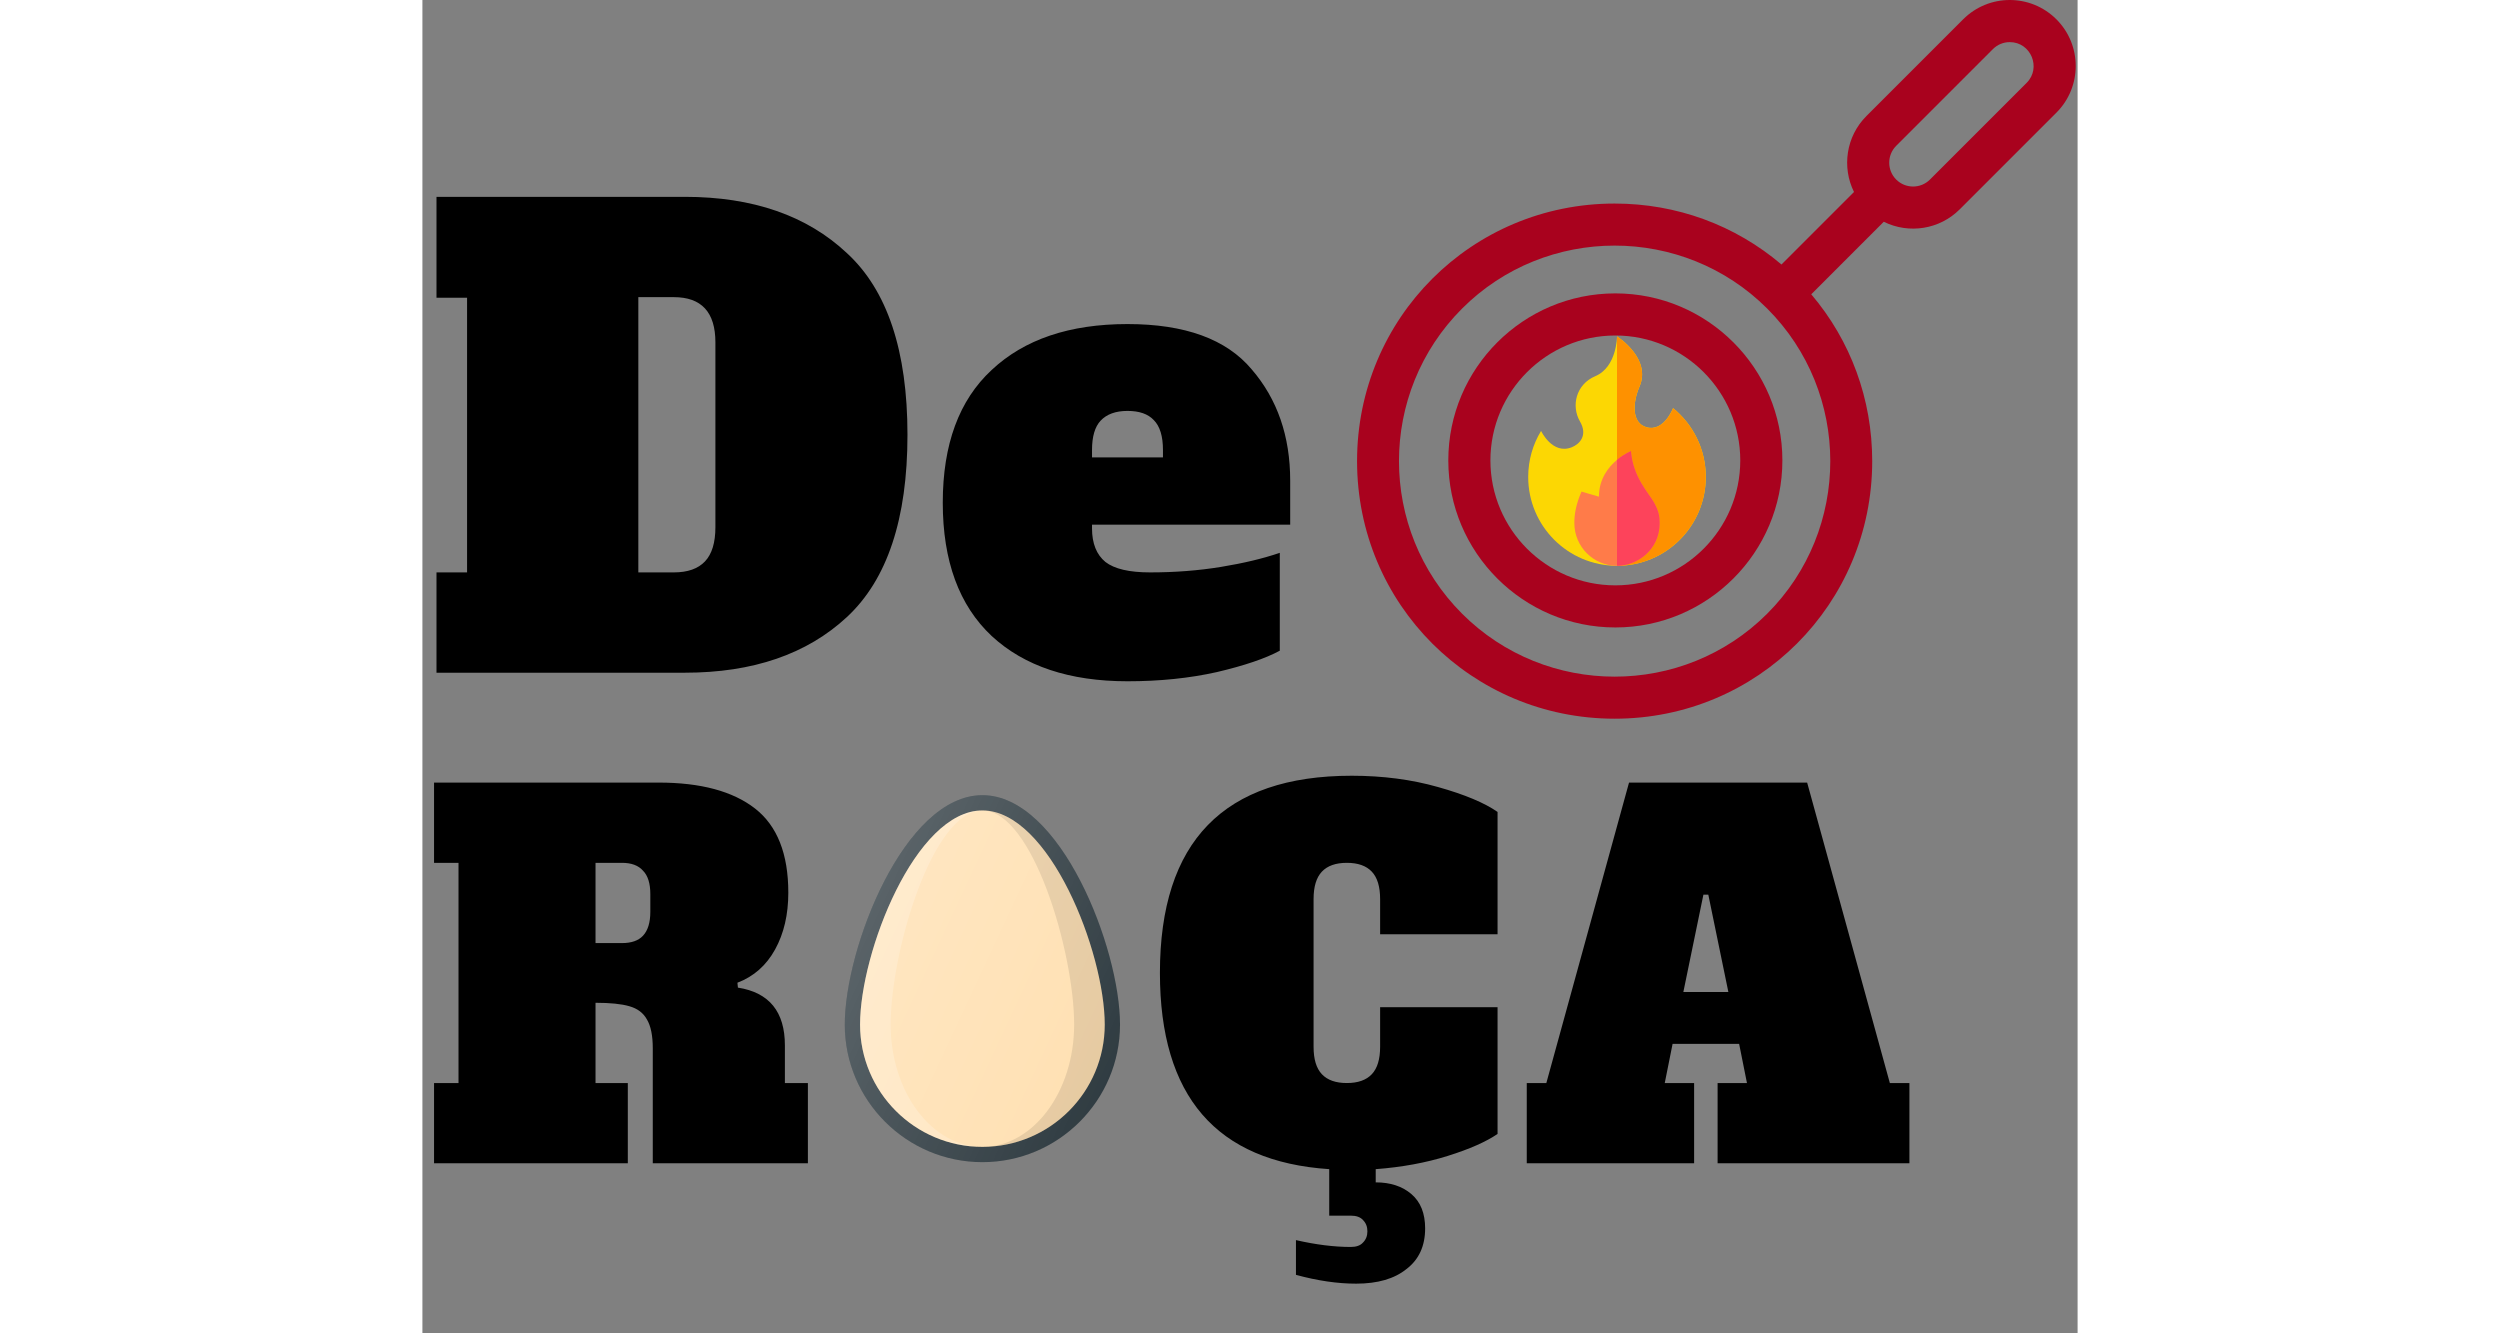 <svg width="150px" height="80px" viewBox="0 0 360 290" fill="none" xmlns="http://www.w3.org/2000/svg">
<rect x="0" y="0" width="360" height="290" fill="#808080" stroke="none"/>
<path d="M3.061 124.497H9.713V64.763H3.061V42.812H57.074C71.886 42.812 83.637 46.892 92.329 55.052C101.109 63.123 105.5 76.293 105.5 94.564C105.5 112.834 101.109 126.049 92.329 134.208C83.637 142.279 71.886 146.315 57.074 146.315H3.061V124.497ZM54.68 124.497C57.695 124.497 59.957 123.699 61.464 122.102C62.972 120.506 63.726 118.022 63.726 114.652V74.475C63.726 67.912 60.711 64.63 54.68 64.63H46.963V124.497H54.68ZM153.354 148.177C140.76 148.177 130.915 144.896 123.82 138.333C116.725 131.681 113.177 122.013 113.177 109.331C113.177 96.648 116.725 87.025 123.82 80.462C130.915 73.81 140.76 70.484 153.354 70.484C165.86 70.484 174.862 73.766 180.361 80.329C185.948 86.803 188.742 94.874 188.742 104.541V114.12H145.638V114.918C145.638 118.2 146.614 120.639 148.565 122.235C150.516 123.743 153.753 124.497 158.277 124.497C163.687 124.497 168.831 124.098 173.709 123.299C178.587 122.501 182.844 121.481 186.48 120.24V141.526C183.376 143.211 178.809 144.763 172.778 146.182C166.835 147.512 160.361 148.177 153.354 148.177ZM161.07 99.486V97.889C161.07 94.874 160.405 92.701 159.075 91.371C157.833 90.04 155.926 89.375 153.354 89.375C150.782 89.375 148.831 90.085 147.501 91.504C146.259 92.834 145.638 94.963 145.638 97.889V99.486H161.07Z" fill="black"/>
<path d="M2.529 235.56H7.851V187.667H2.529V170.212H51.38C60.533 170.212 67.522 172.093 72.347 175.853C77.172 179.614 79.584 185.716 79.584 194.159C79.584 198.913 78.626 203.028 76.71 206.505C74.795 209.982 72.063 212.394 68.515 213.742L68.622 214.806C75.433 215.871 78.839 220.057 78.839 227.365V235.56H83.841V253.014H50.103V228.004C50.103 225.236 49.677 223.143 48.826 221.724C48.045 220.305 46.768 219.347 44.995 218.851C43.292 218.354 40.844 218.106 37.651 218.106V235.56H44.675V253.014H2.529V235.56ZM43.398 205.121C45.456 205.121 46.981 204.589 47.974 203.525C49.039 202.39 49.571 200.651 49.571 198.31V194.478C49.571 192.137 49.039 190.434 47.974 189.37C46.981 188.234 45.456 187.667 43.398 187.667H37.651V205.121H43.398ZM208.301 203.206V195.543C208.301 192.846 207.698 190.86 206.492 189.583C205.286 188.305 203.476 187.667 201.064 187.667C198.651 187.667 196.842 188.305 195.636 189.583C194.43 190.86 193.827 192.846 193.827 195.543V227.684C193.827 230.38 194.43 232.367 195.636 233.644C196.842 234.921 198.651 235.56 201.064 235.56C203.476 235.56 205.286 234.921 206.492 233.644C207.698 232.367 208.301 230.38 208.301 227.684V219.063H233.844V246.629C231.361 248.332 227.742 249.928 222.988 251.418C218.234 252.908 213.019 253.866 207.343 254.292V257.165C210.536 257.165 213.126 258.017 215.113 259.719C217.099 261.422 218.093 263.906 218.093 267.169C218.093 271.001 216.744 273.945 214.048 276.003C211.423 278.132 207.769 279.196 203.086 279.196C199.042 279.196 194.678 278.557 189.995 277.28V269.724C194.323 270.717 198.297 271.214 201.915 271.214C203.122 271.214 204.008 270.895 204.576 270.256C205.215 269.617 205.534 268.801 205.534 267.808C205.534 266.815 205.215 265.999 204.576 265.36C204.008 264.722 203.122 264.402 201.915 264.402H197.232V254.292C172.683 252.66 160.408 238.434 160.408 211.613C160.408 183.019 174.315 168.722 202.128 168.722C208.869 168.722 215.113 169.538 220.86 171.17C226.678 172.802 231.006 174.612 233.844 176.598V203.206H208.301ZM319.166 235.56H323.423V253.014H281.703V235.56H288.089L286.386 227.046H271.912L270.209 235.56H276.595V253.014H240.196V235.56H244.453L262.439 170.212H301.18L319.166 235.56ZM274.253 215.764H284.045L279.681 194.585H278.617L274.253 215.764Z" fill="black"/>
<g clip-path="url(#clip0)">
<path d="M121.797 172.948C104.805 172.948 91.863 206.207 91.863 222.851C91.863 239.347 105.292 252.77 121.797 252.77C138.301 252.77 151.73 239.347 151.73 222.851C151.73 206.207 138.788 172.948 121.797 172.948Z" fill="#303C42"/>
<path d="M121.796 249.445C107.125 249.445 95.189 237.515 95.189 222.851C95.189 207.111 107.236 176.272 121.796 176.272C136.357 176.272 148.404 207.111 148.404 222.851C148.404 237.515 136.467 249.445 121.796 249.445Z" fill="#FFE0B2"/>
<path opacity="0.1" d="M121.797 176.272C132.717 176.272 141.752 207.111 141.752 222.851C141.752 237.515 132.8 249.445 121.797 249.445C136.468 249.445 148.404 237.515 148.404 222.851C148.404 207.111 136.357 176.272 121.797 176.272Z" fill="black"/>
<path opacity="0.2" d="M101.841 222.851C101.841 207.111 110.876 176.272 121.796 176.272C107.236 176.272 95.189 207.111 95.189 222.851C95.189 237.515 107.125 249.445 121.796 249.445C110.793 249.445 101.841 237.515 101.841 222.851Z" fill="white"/>
<path d="M121.797 172.948C104.805 172.948 91.863 206.207 91.863 222.851C91.863 239.347 105.292 252.77 121.797 252.77C138.301 252.77 151.73 239.347 151.73 222.851C151.73 206.207 138.788 172.948 121.797 172.948Z" fill="url(#paint0_linear)"/>
</g>
<g clip-path="url(#clip1)">
<path d="M259.462 63.812C239.429 63.812 223.131 80.109 223.131 100.142C223.131 120.175 239.429 136.473 259.462 136.473C279.495 136.473 295.793 120.175 295.793 100.142C295.793 80.109 279.495 63.812 259.462 63.812ZM259.462 127.314C244.479 127.314 232.29 115.125 232.29 100.142C232.29 85.16 244.479 72.971 259.462 72.971C274.445 72.971 286.634 85.16 286.634 100.142C286.634 115.125 274.445 127.314 259.462 127.314Z" fill="#A9021E"/>
<path d="M355.397 4.206C349.789 -1.401 340.712 -1.403 335.104 4.206L314.074 25.236C309.611 29.698 308.712 36.392 311.369 41.758L295.595 57.531C285.502 48.951 272.783 44.272 259.308 44.272C228.232 44.272 203.285 69.209 203.285 100.295C203.285 131.37 228.222 156.318 259.308 156.318C290.383 156.318 315.331 131.381 315.331 100.295C315.331 86.82 310.652 74.101 302.072 64.008L317.845 48.234C323.289 50.929 329.959 49.937 334.367 45.529L355.397 24.499C360.991 18.904 360.991 9.801 355.397 4.206ZM292.49 133.477C274.231 151.736 244.382 151.734 226.125 133.477C207.828 115.181 207.828 85.409 226.125 67.112C244.384 48.853 274.233 48.855 292.49 67.112C310.787 85.409 310.787 115.18 292.49 133.477ZM348.92 18.022L327.89 39.052C325.867 41.076 322.574 41.076 320.55 39.052C318.526 37.029 318.526 33.736 320.55 31.712L341.58 10.682C342.56 9.702 343.863 9.162 345.25 9.162C349.863 9.162 352.167 14.775 348.92 18.022Z" fill="#A9021E"/>
<g clip-path="url(#clip2)">
<path d="M279.136 103.745C279.136 114.411 270.489 123.059 259.822 123.059C249.155 123.059 240.508 114.411 240.508 103.745C240.508 100.076 241.53 96.645 243.308 93.725C243.308 93.725 245.767 98.973 249.992 97.277C251.654 96.61 253.545 94.738 251.762 91.65C249.838 88.321 250.859 83.618 255.098 81.819C259.822 79.814 259.822 73.17 259.822 73.17C260.297 73.475 267.285 78.107 264.721 84.073C263.189 87.637 263.006 91.956 266.191 92.911C270.003 94.055 272.015 88.766 272.015 88.766C276.36 92.307 279.136 97.701 279.136 103.745Z" fill="#FCD703"/>
<path d="M279.136 103.745C279.136 114.411 270.489 123.059 259.822 123.059V73.17C260.298 73.475 267.285 78.107 264.721 84.073C263.19 87.637 263.006 91.956 266.192 92.911C270.003 94.055 272.016 88.766 272.016 88.766C276.36 92.307 279.136 97.701 279.136 103.745Z" fill="#FE9100"/>
<path d="M269.098 113.785C269.098 119.623 264.176 123.059 259.822 123.059C254.701 123.059 250.549 118.907 250.547 113.787C250.547 113.785 250.547 113.785 250.547 113.783C250.523 111.852 250.94 109.569 252.103 106.92L255.894 108.029C255.894 104.174 257.946 101.581 259.822 100.017C261.398 98.703 262.852 98.115 262.852 98.115C263.328 103.848 266.691 107.182 267.867 109.292C268.886 111.12 269.098 112.253 269.098 113.785Z" fill="#FF7B49"/>
<path d="M269.098 113.785C269.098 119.623 264.177 123.059 259.822 123.059V100.017C261.399 98.703 262.852 98.115 262.852 98.115C263.328 103.848 266.691 107.182 267.868 109.292C268.886 111.12 269.098 112.253 269.098 113.785Z" fill="#FD435B"/>
</g>
</g>
<defs>
<linearGradient id="paint0_linear" x1="95.774" y1="201.568" x2="152.427" y2="227.985" gradientUnits="userSpaceOnUse">
<stop stop-color="white" stop-opacity="0.2"/>
<stop offset="1" stop-color="white" stop-opacity="0"/>
</linearGradient>
<clipPath id="clip0">
<rect width="79.822" height="79.822" fill="white" transform="translate(81.885 172.948)"/>
</clipPath>
<clipPath id="clip1">
<rect width="156.318" height="156.318" fill="white" transform="translate(203.281)"/>
</clipPath>
<clipPath id="clip2">
<rect width="49.889" height="49.889" fill="white" transform="translate(234.878 73.17)"/>
</clipPath>
</defs>
</svg>

